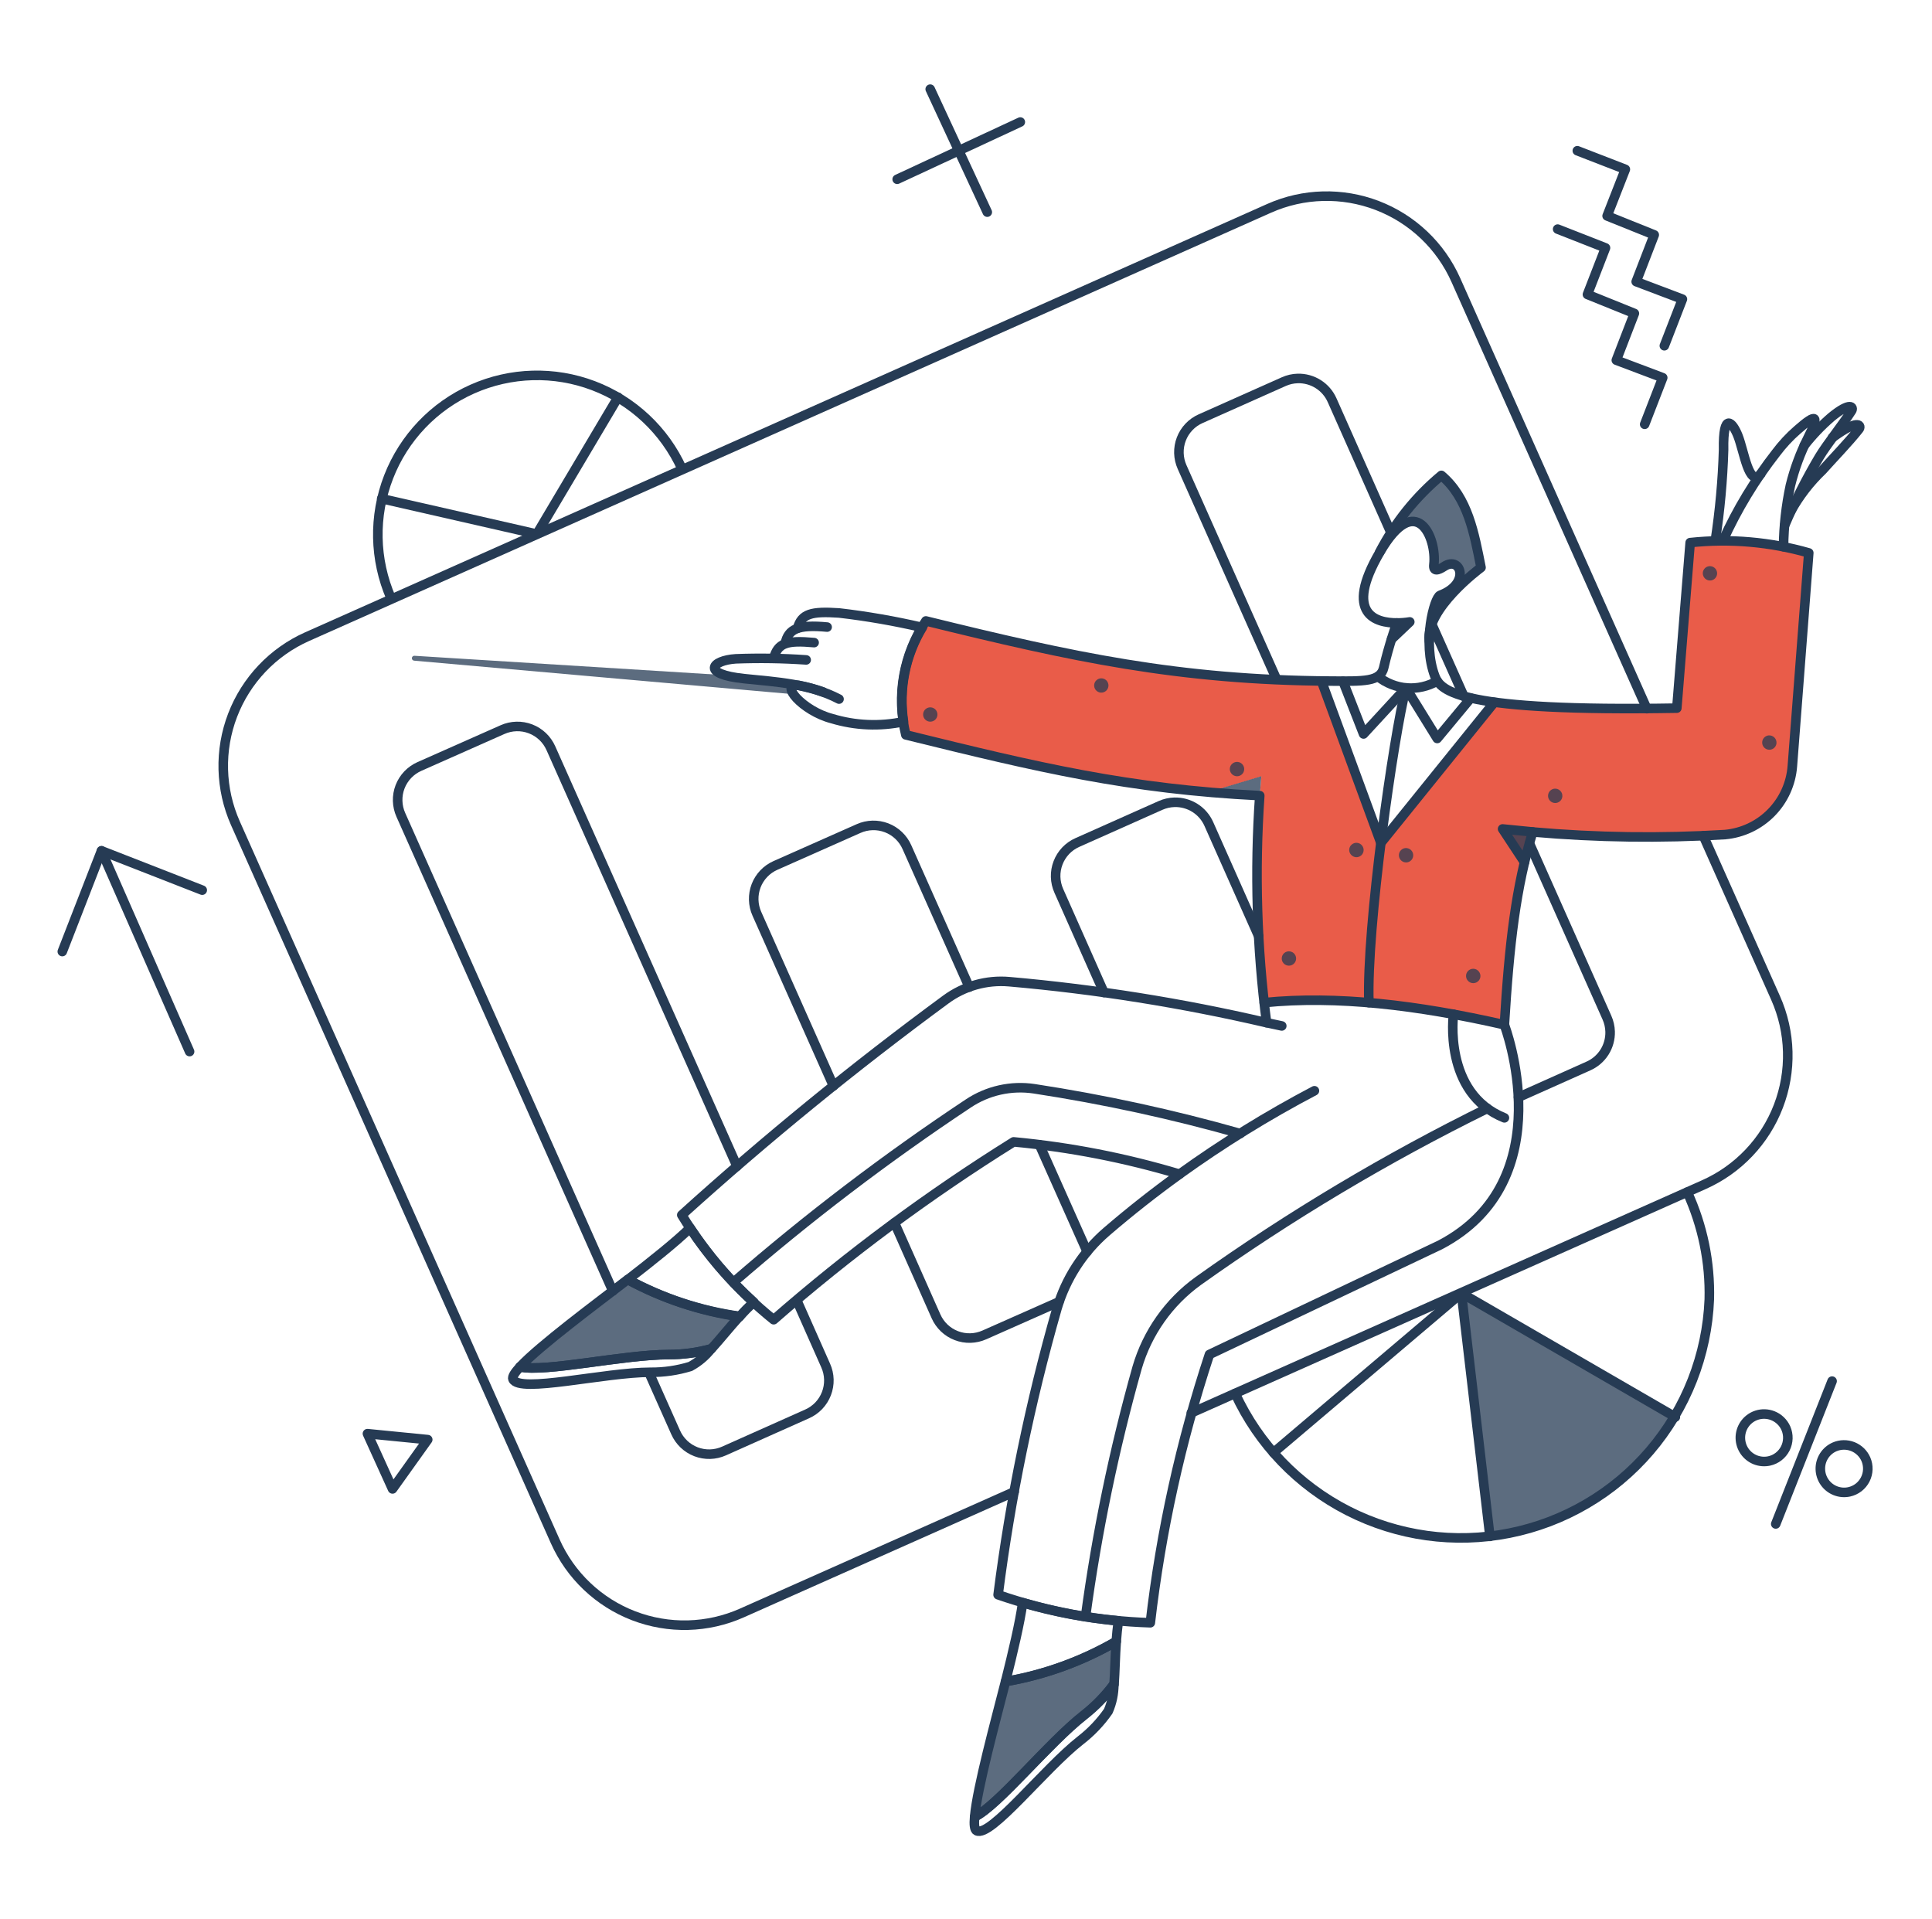 <svg width="144" height="143" viewBox="0 0 144 143" fill="none" xmlns="http://www.w3.org/2000/svg">
<path d="M125.989 40.45L124.993 52.804C120.454 52.896 115.912 52.748 111.388 52.36L102.936 62.843L98.509 50.758C88.144 50.683 79.068 48.833 69.024 46.29C68.191 47.52 67.627 48.913 67.37 50.376C67.113 51.84 67.167 53.341 67.53 54.782C75.498 56.742 81.888 58.323 90.071 59.048L94.014 57.864C93.516 63.477 93.583 69.125 94.216 74.725C99.585 74.187 105.641 74.9 112.128 76.381C112.447 71.042 112.836 66.796 114.241 61.995C119.007 62.411 123.798 62.474 128.573 62.183C129.877 62.064 131.097 61.486 132.016 60.553C132.935 59.619 133.494 58.39 133.592 57.084L134.817 41.19C131.95 40.376 128.952 40.125 125.989 40.45Z" fill="#E95C49"/>
<path d="M105.076 46.345L103.717 47.637L104.107 46.426L105.076 46.345Z" fill="#263B54" fill-opacity="0.75"/>
<path d="M90.071 59.035C91.292 59.142 92.581 59.231 93.896 59.298C93.934 58.814 93.978 58.334 94.014 57.851L90.071 59.035Z" fill="#263B54" fill-opacity="0.75"/>
<path d="M69.751 52.912C69.706 52.857 69.65 52.812 69.588 52.779C69.526 52.746 69.457 52.725 69.387 52.719C69.317 52.712 69.246 52.72 69.178 52.741C69.111 52.762 69.048 52.796 68.994 52.841C68.94 52.886 68.895 52.942 68.863 53.005C68.83 53.067 68.811 53.136 68.805 53.206C68.799 53.277 68.807 53.347 68.828 53.415C68.85 53.482 68.885 53.544 68.93 53.598C69.022 53.705 69.152 53.772 69.292 53.784C69.433 53.796 69.572 53.752 69.681 53.661C69.789 53.571 69.857 53.441 69.87 53.301C69.883 53.161 69.84 53.021 69.751 52.912Z" fill="#263B54" fill-opacity="0.75"/>
<path d="M82.495 50.745C82.404 50.636 82.273 50.568 82.132 50.556C81.991 50.543 81.851 50.587 81.742 50.678C81.633 50.768 81.565 50.899 81.552 51.04C81.54 51.181 81.584 51.321 81.674 51.43C81.719 51.484 81.775 51.528 81.837 51.561C81.899 51.593 81.967 51.614 82.037 51.62C82.107 51.626 82.177 51.618 82.244 51.598C82.311 51.577 82.373 51.543 82.427 51.498C82.481 51.453 82.525 51.398 82.558 51.336C82.59 51.273 82.61 51.205 82.617 51.136C82.623 51.066 82.615 50.995 82.594 50.928C82.573 50.861 82.54 50.799 82.495 50.745Z" fill="#263B54" fill-opacity="0.75"/>
<path d="M92.612 56.976C92.567 56.922 92.512 56.877 92.449 56.844C92.387 56.812 92.319 56.792 92.249 56.786C92.179 56.779 92.108 56.787 92.041 56.808C91.974 56.829 91.912 56.863 91.858 56.908C91.775 56.975 91.714 57.065 91.684 57.167C91.653 57.269 91.655 57.378 91.688 57.479C91.709 57.547 91.745 57.609 91.791 57.662C91.859 57.743 91.949 57.802 92.051 57.831C92.152 57.861 92.26 57.86 92.361 57.829C92.428 57.809 92.49 57.775 92.544 57.73C92.599 57.685 92.643 57.63 92.676 57.567C92.708 57.505 92.728 57.437 92.734 57.367C92.741 57.297 92.733 57.226 92.712 57.159C92.691 57.092 92.657 57.03 92.612 56.976Z" fill="#263B54" fill-opacity="0.75"/>
<path d="M115.506 59.654C115.573 59.736 115.664 59.795 115.765 59.826C115.867 59.856 115.975 59.855 116.077 59.823C116.178 59.791 116.267 59.73 116.333 59.648C116.4 59.565 116.44 59.464 116.449 59.359C116.455 59.28 116.444 59.201 116.417 59.127C116.389 59.053 116.346 58.986 116.289 58.931C116.233 58.876 116.165 58.833 116.091 58.807C116.016 58.781 115.937 58.771 115.859 58.779C115.762 58.79 115.671 58.826 115.594 58.885C115.517 58.943 115.457 59.021 115.421 59.111C115.385 59.201 115.374 59.299 115.388 59.394C115.403 59.49 115.444 59.58 115.506 59.654Z" fill="#263B54" fill-opacity="0.75"/>
<path d="M131.466 55.684C131.534 55.766 131.624 55.826 131.726 55.856C131.827 55.886 131.936 55.885 132.037 55.853C132.138 55.822 132.227 55.761 132.294 55.678C132.36 55.595 132.4 55.495 132.409 55.389C132.415 55.31 132.404 55.231 132.377 55.157C132.349 55.083 132.306 55.016 132.25 54.961C132.193 54.906 132.125 54.864 132.051 54.837C131.977 54.811 131.897 54.802 131.819 54.809C131.723 54.82 131.631 54.856 131.554 54.915C131.477 54.973 131.417 55.052 131.381 55.141C131.345 55.231 131.334 55.329 131.349 55.425C131.364 55.52 131.404 55.61 131.466 55.684Z" fill="#263B54" fill-opacity="0.75"/>
<path d="M101.51 63.005C101.465 62.95 101.41 62.906 101.347 62.873C101.285 62.841 101.217 62.821 101.147 62.815C101.006 62.802 100.865 62.846 100.757 62.937C100.702 62.981 100.656 63.036 100.622 63.099C100.589 63.161 100.569 63.23 100.563 63.3C100.556 63.37 100.564 63.441 100.586 63.509C100.608 63.576 100.643 63.638 100.689 63.691C100.734 63.746 100.789 63.791 100.852 63.825C100.914 63.858 100.982 63.878 101.053 63.885C101.123 63.892 101.194 63.884 101.262 63.863C101.329 63.842 101.392 63.807 101.446 63.762C101.527 63.693 101.586 63.602 101.615 63.5C101.645 63.398 101.644 63.289 101.612 63.188C101.59 63.121 101.556 63.058 101.51 63.005Z" fill="#263B54" fill-opacity="0.75"/>
<path d="M104.389 64.082C104.457 64.163 104.547 64.223 104.649 64.253C104.751 64.283 104.859 64.282 104.96 64.251C105.061 64.219 105.151 64.158 105.217 64.075C105.283 63.992 105.323 63.892 105.332 63.786C105.339 63.708 105.328 63.628 105.3 63.554C105.273 63.481 105.229 63.414 105.173 63.358C105.117 63.303 105.049 63.261 104.974 63.235C104.9 63.208 104.821 63.199 104.742 63.207C104.646 63.217 104.555 63.254 104.477 63.312C104.4 63.371 104.341 63.449 104.304 63.539C104.268 63.628 104.257 63.726 104.272 63.822C104.287 63.917 104.328 64.007 104.389 64.082Z" fill="#263B54" fill-opacity="0.75"/>
<path d="M109.398 73.084C109.449 73.144 109.512 73.193 109.584 73.226C109.656 73.259 109.734 73.276 109.813 73.275C109.892 73.274 109.97 73.256 110.041 73.222C110.112 73.187 110.175 73.138 110.224 73.076C110.291 72.994 110.332 72.894 110.341 72.789C110.351 72.683 110.328 72.578 110.277 72.485C110.242 72.418 110.193 72.36 110.134 72.314C110.075 72.267 110.006 72.234 109.933 72.216C109.86 72.198 109.784 72.195 109.71 72.209C109.636 72.222 109.565 72.251 109.503 72.293C109.441 72.335 109.388 72.391 109.348 72.455C109.309 72.519 109.283 72.591 109.273 72.665C109.264 72.74 109.269 72.816 109.291 72.888C109.312 72.96 109.349 73.027 109.398 73.084Z" fill="#263B54" fill-opacity="0.75"/>
<path d="M95.657 71.779C95.725 71.859 95.816 71.918 95.917 71.948C96.019 71.978 96.126 71.977 96.227 71.946C96.329 71.915 96.418 71.854 96.485 71.772C96.552 71.689 96.592 71.589 96.602 71.483C96.611 71.378 96.589 71.272 96.538 71.179C96.487 71.086 96.409 71.01 96.315 70.961C96.237 70.92 96.15 70.899 96.062 70.9C95.974 70.9 95.888 70.923 95.81 70.965C95.733 71.007 95.667 71.068 95.619 71.142C95.571 71.216 95.542 71.3 95.535 71.388C95.522 71.529 95.567 71.67 95.657 71.779Z" fill="#263B54" fill-opacity="0.75"/>
<path d="M110.389 42.32C109.878 39.764 109.42 37.112 107.429 35.43C106.15 36.493 103.862 38.512 102.84 41.137C105.571 36.453 107.119 40.14 106.849 42.145C106.837 42.509 107.039 42.603 107.629 42.227C108.867 41.419 109.621 43.518 107.319 44.38C107.024 44.488 106.337 46.022 106.512 47.771C106.261 45.348 110.389 42.32 110.389 42.32Z" fill="#263B54" fill-opacity="0.75"/>
<path d="M127.86 42.388C127.792 42.306 127.702 42.247 127.6 42.217C127.499 42.186 127.39 42.187 127.289 42.219C127.188 42.251 127.098 42.312 127.032 42.395C126.966 42.477 126.926 42.578 126.917 42.684C126.911 42.762 126.922 42.841 126.949 42.915C126.977 42.989 127.02 43.056 127.076 43.111C127.133 43.167 127.2 43.209 127.275 43.235C127.349 43.261 127.428 43.271 127.507 43.263C127.603 43.252 127.695 43.216 127.772 43.157C127.849 43.099 127.909 43.021 127.945 42.931C127.981 42.841 127.992 42.743 127.977 42.648C127.962 42.552 127.922 42.462 127.86 42.388Z" fill="#263B54" fill-opacity="0.75"/>
<path d="M46.792 95.356C44.451 97.159 40.238 100.282 38.758 101.872C40.629 102.29 46.469 100.957 49.834 100.957C50.91 100.958 51.983 100.813 53.021 100.526C53.667 99.813 54.38 98.925 55.12 98.104C52.202 97.696 49.381 96.765 46.792 95.356Z" fill="#263B54" fill-opacity="0.75"/>
<path d="M74.945 125.326C74.218 128.192 72.832 133.252 72.644 135.405C74.366 134.584 78.149 129.915 80.789 127.842C81.635 127.176 82.391 126.403 83.036 125.541C83.104 124.586 83.117 123.442 83.198 122.338C80.645 123.813 77.851 124.824 74.945 125.326Z" fill="#263B54" fill-opacity="0.75"/>
<path d="M108.925 96.365L111.049 114.506C113.883 114.191 116.606 113.223 119.004 111.68C121.401 110.137 123.409 108.059 124.87 105.61L108.925 96.365Z" fill="#263B54" fill-opacity="0.75"/>
<path d="M111.994 61.78L114.254 61.995L113.649 64.216L111.994 61.78Z" fill="#263B54" fill-opacity="0.75"/>
<path d="M58.969 51.173C59.033 51.092 59.127 51.039 59.231 51.026C57.09 50.629 55.111 50.647 54.031 50.318L30.885 48.874C30.838 48.873 30.793 48.89 30.758 48.921C30.723 48.953 30.702 48.996 30.698 49.043C30.695 49.09 30.71 49.136 30.739 49.173C30.769 49.209 30.812 49.232 30.858 49.238L59.047 51.731C58.891 51.478 58.854 51.318 58.969 51.173Z" fill="#263B54" fill-opacity="0.75"/>
<path d="M122.746 52.818L108.51 20.87C107.372 18.317 105.267 16.32 102.658 15.318C100.049 14.316 97.148 14.391 94.595 15.527L22.892 47.448C20.338 48.586 18.341 50.69 17.339 53.3C16.337 55.909 16.413 58.81 17.549 61.364L41.383 114.871C41.946 116.135 42.752 117.276 43.756 118.229C44.76 119.182 45.941 119.928 47.233 120.424C48.526 120.92 49.903 121.157 51.286 121.121C52.67 121.084 54.033 120.776 55.297 120.213L75.591 111.183" stroke="#263B54" stroke-width="0.712" stroke-linecap="round" stroke-linejoin="round"/>
<path d="M88.793 105.301L126.998 88.291C128.263 87.728 129.404 86.922 130.357 85.918C131.31 84.914 132.056 83.733 132.552 82.44C133.048 81.148 133.285 79.771 133.248 78.387C133.212 77.004 132.904 75.641 132.341 74.376L126.958 62.292" stroke="#263B54" stroke-width="0.712" stroke-linecap="round" stroke-linejoin="round"/>
<path d="M54.931 86.918L41.06 55.765C40.914 55.437 40.706 55.14 40.446 54.892C40.186 54.645 39.879 54.451 39.544 54.322C39.209 54.193 38.852 54.132 38.493 54.142C38.134 54.151 37.78 54.232 37.452 54.379L31.262 57.124C30.934 57.269 30.637 57.478 30.389 57.738C30.142 57.998 29.948 58.304 29.819 58.639C29.69 58.974 29.629 59.332 29.639 59.691C29.649 60.05 29.729 60.403 29.876 60.731L45.675 96.215" stroke="#263B54" stroke-width="0.712" stroke-linecap="round" stroke-linejoin="round"/>
<path d="M48.38 102.314L50.359 106.755C50.504 107.083 50.712 107.379 50.972 107.627C51.232 107.875 51.539 108.068 51.874 108.197C52.209 108.326 52.566 108.387 52.925 108.378C53.284 108.368 53.637 108.287 53.965 108.141L60.156 105.378C60.484 105.233 60.78 105.025 61.028 104.765C61.275 104.505 61.469 104.198 61.598 103.863C61.727 103.528 61.788 103.171 61.779 102.812C61.769 102.453 61.688 102.1 61.541 101.772L59.388 96.914" stroke="#263B54" stroke-width="0.712" stroke-linecap="round" stroke-linejoin="round"/>
<path d="M66.669 91.131L69.764 98.102C69.909 98.43 70.118 98.726 70.378 98.974C70.638 99.221 70.944 99.415 71.279 99.543C71.615 99.672 71.972 99.734 72.331 99.724C72.689 99.714 73.043 99.634 73.371 99.488L78.928 97.025" stroke="#263B54" stroke-width="0.712" stroke-linecap="round" stroke-linejoin="round"/>
<path d="M77.475 85.317L81.028 93.284" stroke="#263B54" stroke-width="0.712" stroke-linecap="round" stroke-linejoin="round"/>
<path d="M72.24 73.569L67.597 63.139C67.452 62.811 67.244 62.514 66.984 62.267C66.724 62.019 66.418 61.825 66.082 61.696C65.747 61.568 65.39 61.506 65.031 61.516C64.672 61.526 64.319 61.606 63.991 61.753L57.8 64.499C57.472 64.644 57.175 64.852 56.928 65.112C56.68 65.372 56.486 65.678 56.357 66.014C56.229 66.349 56.167 66.706 56.177 67.065C56.187 67.424 56.267 67.778 56.414 68.105L62.12 80.93" stroke="#263B54" stroke-width="0.712" stroke-linecap="round" stroke-linejoin="round"/>
<path d="M93.816 69.774L90.101 61.416C89.883 60.922 89.522 60.503 89.065 60.214C88.608 59.925 88.075 59.779 87.535 59.793C87.176 59.803 86.823 59.883 86.495 60.03L80.305 62.789C79.976 62.934 79.679 63.142 79.431 63.402C79.184 63.663 78.99 63.969 78.862 64.305C78.733 64.64 78.671 64.997 78.681 65.356C78.691 65.715 78.772 66.068 78.918 66.395L82.283 73.974" stroke="#263B54" stroke-width="0.712" stroke-linecap="round" stroke-linejoin="round"/>
<path d="M113.178 81.778L118.386 79.45C118.881 79.232 119.3 78.871 119.589 78.414C119.878 77.957 120.024 77.424 120.009 76.883C119.999 76.524 119.918 76.171 119.772 75.843L114.001 62.87" stroke="#263B54" stroke-width="0.712" stroke-linecap="round" stroke-linejoin="round"/>
<path d="M106.691 46.466L109.114 51.903" stroke="#263B54" stroke-width="0.712" stroke-linecap="round" stroke-linejoin="round"/>
<path d="M103.703 39.761L99.289 29.83C99.07 29.335 98.71 28.917 98.253 28.628C97.796 28.339 97.263 28.192 96.723 28.206C96.364 28.216 96.01 28.297 95.683 28.444L89.492 31.203C89.164 31.348 88.867 31.556 88.62 31.816C88.372 32.076 88.178 32.383 88.05 32.718C87.921 33.053 87.86 33.41 87.869 33.769C87.879 34.128 87.96 34.481 88.106 34.809L95.144 50.622" stroke="#263B54" stroke-width="0.712" stroke-linecap="round" stroke-linejoin="round"/>
<path d="M104.107 46.426C104.432 46.428 104.756 46.402 105.077 46.349L103.718 47.64" stroke="#263B54" stroke-width="0.712" stroke-linecap="round" stroke-linejoin="round"/>
<path d="M113.628 64.259L111.994 61.78L114.241 62.003" stroke="#263B54" stroke-width="0.712" stroke-linecap="round" stroke-linejoin="round"/>
<path d="M60.088 49.182C58.341 49.062 56.59 49.035 54.84 49.101C53.022 49.219 52.228 50.247 55.486 50.581C57.868 50.825 60.357 50.958 62.537 52.102" stroke="#263B54" stroke-width="0.712" stroke-linecap="round" stroke-linejoin="round"/>
<path d="M58.527 47.946C58.756 46.884 59.469 46.53 61.649 46.735" stroke="#263B54" stroke-width="0.712" stroke-linecap="round" stroke-linejoin="round"/>
<path d="M57.666 49.063C57.975 47.93 58.608 47.704 60.68 47.893" stroke="#263B54" stroke-width="0.712" stroke-linecap="round" stroke-linejoin="round"/>
<path d="M59.442 46.816C59.752 45.739 60.465 45.545 62.537 45.683C64.62 45.925 66.686 46.285 68.728 46.759" stroke="#263B54" stroke-width="0.712" stroke-linecap="round" stroke-linejoin="round"/>
<path d="M68.743 46.762C67.471 48.868 66.975 51.353 67.342 53.785C65.575 54.16 63.742 54.081 62.014 53.558C59.818 52.992 58.017 50.9 59.535 51.079C60.153 51.197 60.76 51.362 61.352 51.575" stroke="#263B54" stroke-width="0.712" stroke-linecap="round" stroke-linejoin="round"/>
<path d="M106.529 47.758C106.266 45.37 110.231 42.413 110.387 42.297C109.878 39.747 109.417 37.108 107.432 35.43C105.536 37.007 103.976 38.947 102.843 41.137" stroke="#263B54" stroke-width="0.712" stroke-linecap="round" stroke-linejoin="round"/>
<path d="M75.55 85.102C79.743 85.493 83.886 86.299 87.919 87.51C86.046 88.859 84.232 90.288 82.481 91.793C80.721 93.307 79.436 95.298 78.78 97.525C76.778 104.514 75.312 111.645 74.393 118.856C78.048 120.12 81.873 120.823 85.738 120.942C86.525 114.144 88.002 107.445 90.146 100.946L107.324 92.789C116.555 87.972 112.128 76.384 112.128 76.384C112.491 70.342 112.989 66.084 114.241 62.006C119.007 62.426 123.797 62.491 128.573 62.2C129.877 62.081 131.097 61.503 132.016 60.569C132.935 59.636 133.493 58.407 133.592 57.101L134.815 41.207C131.946 40.384 128.944 40.124 125.975 40.44L124.98 52.777C108.898 53.047 107.39 51.553 106.946 50.395C105.99 47.879 106.905 44.527 107.337 44.367C109.637 43.504 108.882 41.403 107.646 42.213C107.184 42.516 106.812 42.627 106.873 42.08C107.101 40.062 105.557 36.504 102.855 41.136C100.119 45.811 102.595 46.427 104.106 46.426C104.106 46.426 103.486 48.201 103.137 49.749C102.895 50.825 101.657 50.776 99.154 50.759C87.821 50.681 79.937 48.969 69.01 46.278C68.183 47.511 67.624 48.903 67.366 50.366C67.109 51.828 67.16 53.328 67.515 54.769C77.422 57.212 84.106 58.806 93.895 59.298C93.503 64.941 93.673 70.61 94.403 76.22C88.091 74.752 81.683 73.731 75.227 73.165C73.538 73.016 71.853 73.49 70.49 74.497C63.666 79.514 57.099 84.872 50.816 90.552C52.632 93.529 54.949 96.17 57.665 98.357C63.262 93.467 69.243 89.034 75.55 85.102Z" stroke="#263B54" stroke-width="0.712" stroke-linecap="round" stroke-linejoin="round"/>
<path d="M97.97 81.293C94.479 83.127 91.12 85.203 87.919 87.507" stroke="#263B54" stroke-width="0.712" stroke-linecap="round" stroke-linejoin="round"/>
<path d="M112.141 76.379C105.654 74.899 99.599 74.184 94.229 74.724" stroke="#263B54" stroke-width="0.712" stroke-linecap="round" stroke-linejoin="round"/>
<path d="M98.495 50.759L102.923 62.817L111.374 52.347" stroke="#263B54" stroke-width="0.712" stroke-linecap="round" stroke-linejoin="round"/>
<path d="M102.707 50.422C103.324 50.916 104.075 51.212 104.863 51.272C105.65 51.332 106.438 51.153 107.122 50.759" stroke="#263B54" stroke-width="0.712" stroke-linecap="round" stroke-linejoin="round"/>
<path d="M100.096 50.772L101.631 54.702L104.793 51.27L107.122 55.038L109.625 52.024" stroke="#263B54" stroke-width="0.712" stroke-linecap="round" stroke-linejoin="round"/>
<path d="M104.794 51.27C103.865 54.85 101.833 69.195 102.031 74.726" stroke="#263B54" stroke-width="0.712" stroke-linecap="round" stroke-linejoin="round"/>
<path d="M108.335 75.587C108.335 75.587 107.528 81.466 112.13 83.312" stroke="#263B54" stroke-width="0.712" stroke-linecap="round" stroke-linejoin="round"/>
<path d="M110.85 82.612C103.338 86.309 96.138 90.607 89.318 95.464C87.12 97.049 85.515 99.322 84.756 101.923C83.039 108.016 81.753 114.222 80.907 120.495" stroke="#263B54" stroke-width="0.712" stroke-linecap="round" stroke-linejoin="round"/>
<path d="M92.439 84.483C87.395 83.052 82.267 81.938 77.085 81.145C75.363 80.886 73.606 81.28 72.159 82.249C66.046 86.307 60.203 90.757 54.665 95.571" stroke="#263B54" stroke-width="0.712" stroke-linecap="round" stroke-linejoin="round"/>
<path d="M56.186 97.052C54.376 95.415 52.78 93.556 51.435 91.521C50.359 92.57 48.582 93.984 46.792 95.37C49.385 96.773 52.205 97.708 55.122 98.132C55.453 97.749 55.808 97.388 56.186 97.052Z" stroke="#263B54" stroke-width="0.712" stroke-linecap="round" stroke-linejoin="round"/>
<path d="M38.758 101.869C38.369 102.3 38.161 102.612 38.233 102.784C38.678 103.86 45.07 102.273 48.489 102.273C49.492 102.281 50.49 102.136 51.449 101.842C52.054 101.514 52.584 101.066 53.008 100.524C51.969 100.811 50.897 100.956 49.82 100.954C46.47 100.956 40.615 102.302 38.758 101.869Z" stroke="#263B54" stroke-width="0.712" stroke-linecap="round" stroke-linejoin="round"/>
<path d="M46.792 95.356C44.451 97.159 40.239 100.282 38.758 101.872C40.629 102.289 46.469 100.957 49.834 100.957C50.91 100.958 51.983 100.813 53.021 100.527C53.667 99.813 54.38 98.925 55.12 98.104C52.202 97.697 49.38 96.766 46.792 95.356Z" stroke="#263B54" stroke-width="0.712" stroke-linecap="round" stroke-linejoin="round"/>
<path d="M83.369 120.804C80.949 120.584 78.556 120.128 76.223 119.445C76.022 120.925 75.497 123.132 74.948 125.324C77.853 124.822 80.645 123.81 83.198 122.336C83.235 121.827 83.288 121.275 83.369 120.804Z" stroke="#263B54" stroke-width="0.712" stroke-linecap="round" stroke-linejoin="round"/>
<path d="M72.644 135.406C72.59 135.984 72.631 136.36 72.792 136.442C73.832 136.972 77.846 131.805 80.543 129.7C81.336 129.086 82.03 128.356 82.602 127.533C82.879 126.901 83.021 126.218 83.019 125.528C82.377 126.393 81.621 127.167 80.772 127.829C78.132 129.895 74.38 134.585 72.644 135.406Z" stroke="#263B54" stroke-width="0.712" stroke-linecap="round" stroke-linejoin="round"/>
<path d="M74.945 125.326C74.218 128.192 72.832 133.252 72.644 135.406C74.366 134.585 78.148 129.916 80.789 127.843C81.635 127.177 82.391 126.403 83.036 125.541C83.104 124.586 83.117 123.442 83.198 122.339C80.644 123.813 77.85 124.825 74.945 125.326Z" stroke="#263B54" stroke-width="0.712" stroke-linecap="round" stroke-linejoin="round"/>
<path d="M14.131 78.373L7.564 63.409" stroke="#263B54" stroke-width="0.712" stroke-linecap="round" stroke-linejoin="round"/>
<path d="M4.644 70.918L7.564 63.409L15.073 66.342" stroke="#263B54" stroke-width="0.712" stroke-linecap="round" stroke-linejoin="round"/>
<path d="M133.108 106.445C133.213 106.685 133.263 106.945 133.255 107.207C133.247 107.469 133.181 107.726 133.062 107.959C132.943 108.192 132.773 108.396 132.566 108.556C132.359 108.716 132.119 108.828 131.863 108.884C131.52 108.958 131.164 108.929 130.838 108.801C130.512 108.672 130.232 108.45 130.032 108.163C129.833 107.875 129.723 107.535 129.716 107.185C129.71 106.834 129.807 106.49 129.996 106.196C130.218 105.851 130.552 105.595 130.941 105.47C131.331 105.345 131.752 105.359 132.132 105.509C132.567 105.681 132.918 106.016 133.108 106.445Z" stroke="#263B54" stroke-width="0.712" stroke-linecap="round" stroke-linejoin="round"/>
<path d="M139.069 108.748C139.174 108.988 139.224 109.248 139.216 109.51C139.208 109.772 139.142 110.028 139.023 110.262C138.904 110.495 138.735 110.699 138.528 110.859C138.32 111.019 138.08 111.131 137.824 111.187C137.482 111.261 137.126 111.232 136.8 111.103C136.474 110.975 136.194 110.753 135.994 110.465C135.794 110.178 135.684 109.837 135.678 109.487C135.671 109.137 135.769 108.793 135.958 108.498C136.147 108.204 136.42 107.972 136.741 107.833C137.172 107.648 137.657 107.641 138.093 107.812C138.529 107.984 138.88 108.32 139.069 108.748Z" stroke="#263B54" stroke-width="0.712" stroke-linecap="round" stroke-linejoin="round"/>
<path d="M132.354 113.578L136.553 102.933" stroke="#263B54" stroke-width="0.712" stroke-linecap="round" stroke-linejoin="round"/>
<path d="M132.933 40.746C132.952 39.212 133.123 37.684 133.444 36.184C133.745 34.958 134.183 33.77 134.75 32.643C135.585 30.988 135.469 30.713 133.956 32.05C133.372 32.559 132.845 33.127 132.381 33.746C130.802 35.765 129.471 37.965 128.415 40.3" stroke="#263B54" stroke-width="0.712" stroke-linecap="round" stroke-linejoin="round"/>
<path d="M131.237 35.323C130.349 36.372 129.999 33.627 129.528 32.456C129.138 31.487 128.415 30.626 128.466 33.519C128.398 35.79 128.191 38.055 127.847 40.301" stroke="#263B54" stroke-width="0.712" stroke-linecap="round" stroke-linejoin="round"/>
<path d="M134.481 33.197C135.084 32.429 135.76 31.721 136.499 31.084C137.946 29.897 138.169 30.358 138.006 30.613C137.369 31.613 136.165 33.116 135.598 34.058C134.63 35.69 133.771 37.385 133.028 39.131" stroke="#263B54" stroke-width="0.712" stroke-linecap="round" stroke-linejoin="round"/>
<path d="M136.58 32.618C136.836 32.429 136.877 32.405 136.997 32.322C138.559 31.251 138.747 31.744 138.555 31.985C137.817 32.929 136.578 34.206 135.837 35.04C134.897 35.937 134.098 36.972 133.468 38.108" stroke="#263B54" stroke-width="0.712" stroke-linecap="round" stroke-linejoin="round"/>
<path d="M46.066 29.603L40.01 39.804L28.45 37.166" stroke="#263B54" stroke-width="0.712" stroke-linecap="round" stroke-linejoin="round"/>
<path d="M50.83 34.932C49.534 32.082 47.165 29.858 44.237 28.747C41.31 27.636 38.062 27.727 35.202 29C32.341 30.273 30.1 32.626 28.966 35.544C27.832 38.463 27.898 41.712 29.149 44.582" stroke="#263B54" stroke-width="0.712" stroke-linecap="round" stroke-linejoin="round"/>
<path d="M122.584 31.622L123.93 28.15L120.471 26.845L121.817 23.359L118.318 21.946L119.664 18.474L116.098 17.075" stroke="#263B54" stroke-width="0.712" stroke-linecap="round" stroke-linejoin="round"/>
<path d="M124.051 25.768L125.397 22.296L121.952 20.991L123.298 17.505L119.785 16.092L121.144 12.62L117.565 11.234" stroke="#263B54" stroke-width="0.712" stroke-linecap="round" stroke-linejoin="round"/>
<path d="M125.759 88.845C126.909 91.349 127.471 94.084 127.401 96.839C127.233 100.995 125.671 104.974 122.967 108.136C120.263 111.297 116.574 113.456 112.493 114.266C108.413 115.076 104.179 114.489 100.472 112.6C96.766 110.71 93.803 107.628 92.061 103.85" stroke="#263B54" stroke-width="0.712" stroke-linecap="round" stroke-linejoin="round"/>
<path d="M124.872 105.611L108.925 96.379L111.051 114.507" stroke="#263B54" stroke-width="0.712" stroke-linecap="round" stroke-linejoin="round"/>
<path d="M108.925 96.379L94.915 108.262" stroke="#263B54" stroke-width="0.712" stroke-linecap="round" stroke-linejoin="round"/>
<path d="M69.333 6.645L73.586 15.81" stroke="#263B54" stroke-width="0.712" stroke-linecap="round" stroke-linejoin="round"/>
<path d="M76.048 9.095L66.871 13.361" stroke="#263B54" stroke-width="0.712" stroke-linecap="round" stroke-linejoin="round"/>
<path d="M31.881 107.293L29.257 110.967L27.387 106.849L31.881 107.293Z" stroke="#263B54" stroke-width="0.712" stroke-linecap="round" stroke-linejoin="round"/>
<path d="M94.404 76.22L95.535 76.462" stroke="#263B54" stroke-width="0.712" stroke-linecap="round" stroke-linejoin="round"/>
</svg>
